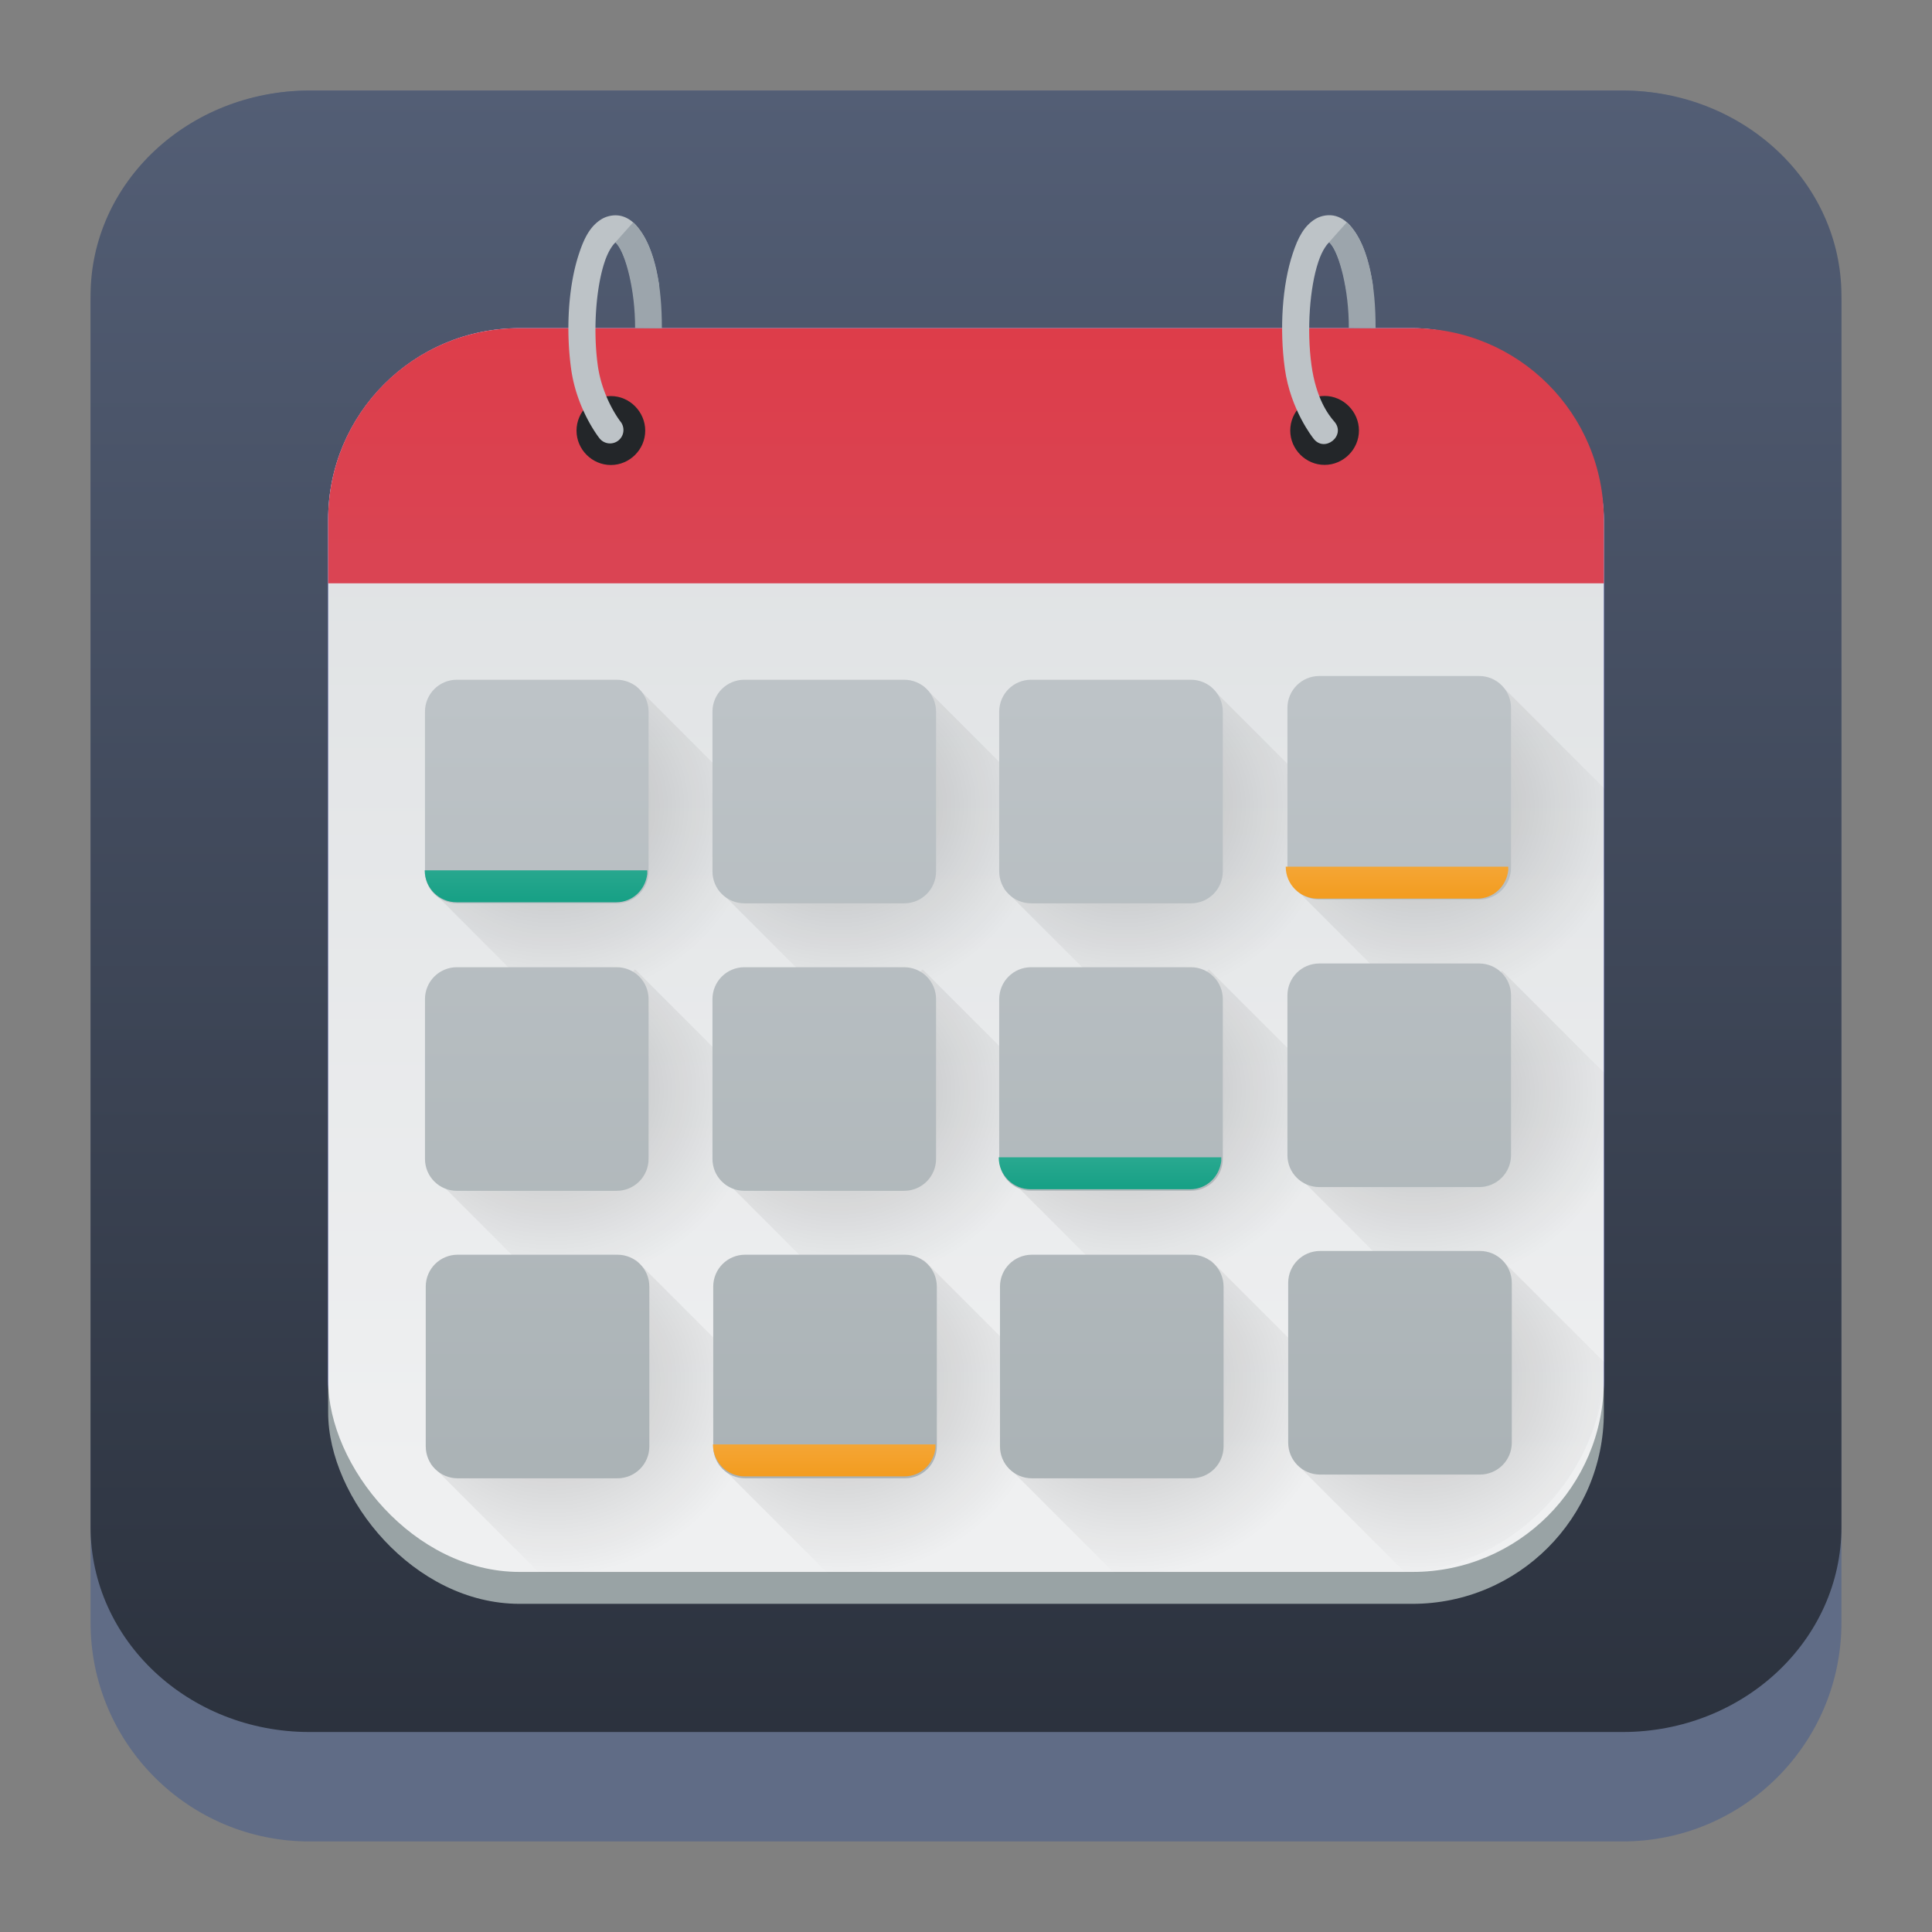 <?xml version="1.0" encoding="UTF-8" standalone="no"?>
<svg
   width="64"
   height="64"
   version="1.1"
   id="svg23117"
   sodipodi:docname="calindori.svg"
   inkscape:version="1.2.1 (9c6d41e410, 2022-07-14)"
   xmlns:inkscape="http://www.inkscape.org/namespaces/inkscape"
   xmlns:sodipodi="http://sodipodi.sourceforge.net/DTD/sodipodi-0.dtd"
   xmlns:xlink="http://www.w3.org/1999/xlink"
   xmlns="http://www.w3.org/2000/svg"
   xmlns:svg="http://www.w3.org/2000/svg">
  <rect width="100%" height="100%" fill="#808080" stroke="none"/>
  <sodipodi:namedview
     id="namedview23119"
     pagecolor="#ffffff"
     bordercolor="#666666"
     borderopacity="1.0"
     inkscape:showpageshadow="2"
     inkscape:pageopacity="0.0"
     inkscape:pagecheckerboard="0"
     inkscape:deskcolor="#d1d1d1"
     showgrid="false"
     inkscape:zoom="4.9166667"
     inkscape:cx="24.508474"
     inkscape:cy="24.508474"
     inkscape:window-width="1920"
     inkscape:window-height="1002"
     inkscape:window-x="0"
     inkscape:window-y="0"
     inkscape:window-maximized="1"
     inkscape:current-layer="svg23117" />
  <defs
     id="defs23105">
    <linearGradient
       id="a"
       y1="547.634"
       y2="499.679"
       x2="388.865"
       gradientUnits="userSpaceOnUse"
       gradientTransform="translate(-453.044,-539.815)"
       x1="428.816">
      <stop
         stop-color="#2a2c2f"
         id="stop23090" />
      <stop
         offset="1"
         stop-color="#536161"
         id="stop23092" />
    </linearGradient>
    <linearGradient
       id="b"
       y1="44"
       y2="12"
       x2="14"
       gradientUnits="userSpaceOnUse"
       x1="36"
       gradientTransform="translate(-68.474,-40.015)">
      <stop
         stop-color="#536161"
         style="stop-color:#bfc9c9;stop-opacity:1"
         id="stop23095" />
      <stop
         offset="1"
         stop-color="#f4f5f5"
         style="stop-color:#fbfbfb;stop-opacity:1"
         id="stop23097" />
    </linearGradient>
    <linearGradient
       id="c"
       y1="527.014"
       x1="406.501"
       y2="539.825"
       x2="419.974"
       gradientUnits="userSpaceOnUse"
       gradientTransform="translate(-453.044,-539.815)">
      <stop
         stop-color="#292c2f"
         id="stop23100" />
      <stop
         offset="1"
         stop-opacity="0"
         id="stop23102" />
    </linearGradient>
    <linearGradient
       inkscape:collect="always"
       xlink:href="#linearGradient22063"
       id="linearGradient22065"
       x1="-14"
       y1="6"
       x2="-14"
       y2="-10"
       gradientUnits="userSpaceOnUse"
       gradientTransform="matrix(3.625,0,0,3.625,82.75,39.25)" />
    <linearGradient
       inkscape:collect="always"
       id="linearGradient22063">
      <stop
         style="stop-color:#292f3a;stop-opacity:1;"
         offset="0"
         id="stop22059" />
      <stop
         style="stop-color:#535e75;stop-opacity:1;"
         offset="1"
         id="stop22061" />
    </linearGradient>
    <linearGradient
       gradientTransform="matrix(1.418,0,0,1.418,-0.973,0.333)"
       id="b-3"
       y1="23.775"
       x1="22.54"
       y2="35.804"
       x2="35.771"
       gradientUnits="userSpaceOnUse">
      <stop
         stop-color="#292c2f"
         id="stop12" />
      <stop
         offset="1"
         stop-color="#292c2f"
         stop-opacity="0"
         id="stop14" />
    </linearGradient>
    <linearGradient
       xlink:href="#linearGradient4564"
       id="linearGradient4570"
       x1="18.653"
       y1="20.191"
       x2="7.432"
       y2="8.525"
       gradientUnits="userSpaceOnUse"
       gradientTransform="matrix(1,0,0,1.158,8,3.145)" />
    <linearGradient
       id="linearGradient4564">
      <stop
         style="stop-color:#ffa92d;stop-opacity:1;"
         offset="0"
         id="stop4566" />
      <stop
         style="stop-color:#ffc169;stop-opacity:1"
         offset="1"
         id="stop4568" />
    </linearGradient>
    <linearGradient
       xlink:href="#linearGradient4574"
       id="linearGradient4580"
       x1="28.615"
       y1="21.502"
       x2="39.94"
       y2="10.118"
       gradientUnits="userSpaceOnUse"
       gradientTransform="matrix(1,0,0,1.158,8,3.145)" />
    <linearGradient
       id="linearGradient4574">
      <stop
         style="stop-color:#bf4231;stop-opacity:1;"
         offset="0"
         id="stop4576" />
      <stop
         style="stop-color:#f58273;stop-opacity:1"
         offset="1"
         id="stop4578" />
    </linearGradient>
    <linearGradient
       xlink:href="#linearGradient4590"
       id="linearGradient4596"
       x1="33.241"
       y1="30.191"
       x2="40.393"
       y2="37.416"
       gradientUnits="userSpaceOnUse"
       gradientTransform="matrix(1,0,0,1.158,8,3.145)" />
    <linearGradient
       id="linearGradient4590">
      <stop
         id="stop4594"
         offset="0"
         style="stop-color:#54d883;stop-opacity:1" />
      <stop
         id="stop4592"
         offset="1"
         style="stop-color:#3bb566;stop-opacity:1;" />
    </linearGradient>
    <linearGradient
       xlink:href="#linearGradient4582"
       id="linearGradient4588"
       x1="19.831"
       y1="26.561"
       x2="9.69"
       y2="37.881"
       gradientUnits="userSpaceOnUse"
       gradientTransform="matrix(1,0,0,1.158,8,3.145)" />
    <linearGradient
       id="linearGradient4582">
      <stop
         id="stop4586"
         offset="0"
         style="stop-color:#7cbcec;stop-opacity:1" />
      <stop
         id="stop4584"
         offset="1"
         style="stop-color:#3b85b5;stop-opacity:1;" />
    </linearGradient>
    <linearGradient
       xlink:href="#linearGradient4626"
       id="linearGradient4632"
       x1="23.693"
       y1="21.277"
       x2="34.937"
       y2="32.522"
       gradientUnits="userSpaceOnUse"
       gradientTransform="matrix(1.1,0,0,1.1,5.6,4.535)" />
    <linearGradient
       id="linearGradient4626">
      <stop
         style="stop-color:#000000;stop-opacity:1;"
         offset="0"
         id="stop4628" />
      <stop
         style="stop-color:#000000;stop-opacity:0;"
         offset="1"
         id="stop4630" />
    </linearGradient>
    <linearGradient
       xlink:href="#linearGradient4598"
       id="linearGradient4604"
       x1="27.197"
       y1="33.475"
       x2="21.366"
       y2="14.901"
       gradientUnits="userSpaceOnUse"
       gradientTransform="matrix(1.1,0,0,1.32,5.6,-0.745)" />
    <linearGradient
       id="linearGradient4598">
      <stop
         style="stop-color:#172525;stop-opacity:1;"
         offset="0"
         id="stop4600" />
      <stop
         style="stop-color:#334545;stop-opacity:1"
         offset="1"
         id="stop4602" />
    </linearGradient>
    <linearGradient
       xlink:href="#linearGradient4656"
       id="linearGradient4662"
       x1="19.025"
       y1="15.232"
       x2="29.946"
       y2="31.765"
       gradientUnits="userSpaceOnUse"
       gradientTransform="matrix(1.1,0,0,1.1,6.7,4.535)" />
    <linearGradient
       id="linearGradient4656">
      <stop
         style="stop-color:#ffffff;stop-opacity:1;"
         offset="0"
         id="stop4658" />
      <stop
         style="stop-color:#536161;stop-opacity:1"
         offset="1"
         id="stop4660" />
    </linearGradient>
    <linearGradient
       id="d"
       gradientTransform="matrix(2.115,2.115,-2.115,2.115,3.209,-828.159)"
       gradientUnits="userSpaceOnUse"
       x1="210.5"
       x2="210.5"
       y1="188"
       y2="193.5">
      <stop
         offset="0"
         stop-color="#9b9ea2"
         id="stop17" />
      <stop
         offset="1"
         stop-color="#1a1b1e"
         id="stop19" />
    </linearGradient>
    <linearGradient
       id="a-3"
       gradientTransform="matrix(3.496,0,0,3.496,1.301,3.3)"
       gradientUnits="userSpaceOnUse"
       x1="8.5"
       x2="0.5"
       y1="7.637"
       y2="-0.372">
      <stop
         offset="0"
         stop-color="#4f5356"
         id="stop2" />
      <stop
         offset="1"
         stop-color="#9b9ea2"
         stop-opacity="1"
         id="stop4" />
    </linearGradient>
    <radialGradient
       id="b-6"
       cx="16"
       cy="17"
       gradientUnits="userSpaceOnUse"
       r="11">
      <stop
         offset="0"
         stop-color="#3dd425"
         stop-opacity=".955"
         id="stop7" />
      <stop
         offset="1"
         stop-color="#59f07c"
         id="stop9" />
    </radialGradient>
    <linearGradient
       id="c-7"
       gradientUnits="userSpaceOnUse"
       x1="14.542"
       x2="26.542"
       y1="16"
       y2="28"
       gradientTransform="matrix(1.5,0,0,1.5,8,7.041)">
      <stop
         offset="0"
         id="stop12-5" />
      <stop
         offset="1"
         stop-opacity="0"
         id="stop14-3" />
    </linearGradient>
    <linearGradient
       xlink:href="#linearGradient564"
       id="linearGradient4309"
       x1="7.623"
       y1="16.497"
       x2="46"
       y2="40"
       gradientUnits="userSpaceOnUse"
       gradientTransform="matrix(1.128,0,0,1.128,4.544,1.478)" />
    <linearGradient
       id="linearGradient564">
      <stop
         style="stop-color:#5e98d7;stop-opacity:1"
         offset="0"
         id="stop223" />
      <stop
         style="stop-color:#3363ac;stop-opacity:1"
         offset="1"
         id="stop225" />
    </linearGradient>
    <linearGradient
       xlink:href="#linearGradient4626"
       id="linearGradient4419"
       x1="4"
       y1="29"
       x2="15.409"
       y2="40.409"
       gradientUnits="userSpaceOnUse"
       gradientTransform="matrix(1.128,0,0,1.128,4.544,3.734)" />
    <linearGradient
       xlink:href="#linearGradient4626"
       id="linearGradient4407"
       x1="10"
       y1="8"
       x2="33.004"
       y2="31.004"
       gradientUnits="userSpaceOnUse"
       gradientTransform="matrix(1.128,0,0,1.128,4.544,3.734)" />
    <linearGradient
       x1="27.72"
       y1="14.786"
       x2="27.72"
       y2="24.357"
       id="linearGradient3432"
       xlink:href="#linearGradient4321"
       gradientUnits="userSpaceOnUse"
       gradientTransform="matrix(1.061,0,0,1.414,-9.076,-2.514)"
       spreadMethod="pad" />
    <linearGradient
       id="linearGradient4321">
      <stop
         offset="0"
         style="stop-color:#ffffff;stop-opacity:1"
         id="stop213" />
      <stop
         offset="1"
         style="stop-color:#b1b1b1;stop-opacity:1"
         id="stop215" />
    </linearGradient>
    <linearGradient
       xlink:href="#linearGradient4192"
       id="linearGradient4333"
       x1="17"
       y1="18"
       x2="11.574"
       y2="9.363"
       gradientUnits="userSpaceOnUse"
       gradientTransform="matrix(1.128,0,0,1.128,4.544,1.478)" />
    <linearGradient
       id="linearGradient4192">
      <stop
         style="stop-color:#44a3c8;stop-opacity:1"
         offset="0"
         id="stop198" />
      <stop
         style="stop-color:#8dcdda;stop-opacity:1"
         offset="1"
         id="stop200" />
    </linearGradient>
    <linearGradient
       xlink:href="#linearGradient4313"
       id="linearGradient4319"
       x1="12"
       y1="18"
       x2="14"
       y2="20"
       gradientUnits="userSpaceOnUse"
       gradientTransform="matrix(1.128,0,0,1.128,5.108,1.591)" />
    <linearGradient
       id="linearGradient4313">
      <stop
         style="stop-color:#ffffff;stop-opacity:1;"
         offset="0"
         id="stop218" />
      <stop
         style="stop-color:#ffffff;stop-opacity:0;"
         offset="1"
         id="stop220" />
    </linearGradient>
    <linearGradient
       xlink:href="#linearGradient4192"
       id="linearGradient4350"
       x1="13"
       y1="38"
       x2="4"
       y2="30"
       gradientUnits="userSpaceOnUse"
       gradientTransform="matrix(1.128,0,0,1.128,4.544,1.478)" />
    <linearGradient
       gradientTransform="matrix(0.337,0,0,0.332,257.39,363.045)"
       xlink:href="#linearGradient3347"
       id="linearGradient3353"
       x1="376.919"
       y1="410.059"
       x2="528.571"
       y2="561.711"
       gradientUnits="userSpaceOnUse" />
    <linearGradient
       id="linearGradient3347">
      <stop
         style="stop-color:#006680;stop-opacity:1;"
         offset="0"
         id="stop215-3" />
      <stop
         offset=".252"
         style="stop-color:#80b3ff;stop-opacity:1"
         id="stop217" />
      <stop
         style="stop-color:#0066ff;stop-opacity:1"
         offset=".459"
         id="stop219" />
      <stop
         offset=".899"
         style="stop-color:#002255;stop-opacity:1"
         id="stop221" />
      <stop
         style="stop-color:#006680;stop-opacity:0;"
         offset="1"
         id="stop223-6" />
    </linearGradient>
    <linearGradient
       id="d-3"
       y1="15"
       x1="12"
       y2="8"
       x2="24"
       gradientUnits="userSpaceOnUse">
      <stop
         stop-color="#2e5d89"
         id="stop229" />
      <stop
         offset="1"
         stop-color="#1b92f4"
         id="stop231" />
    </linearGradient>
    <linearGradient
       id="e"
       y1="10.361"
       x1="9.404"
       y2="15.713"
       x2="14.756"
       gradientUnits="userSpaceOnUse">
      <stop
         id="stop234" />
      <stop
         offset="1"
         stop-opacity="0"
         id="stop236" />
    </linearGradient>
    <linearGradient
       id="a-6"
       y1="37"
       x1="13"
       y2="24"
       x2="8"
       gradientUnits="userSpaceOnUse">
      <stop
         stop-color="#ec4c21"
         id="stop214" />
      <stop
         offset="1"
         stop-color="#ec7b0f"
         id="stop216" />
    </linearGradient>
    <linearGradient
       id="b-7"
       y1="33"
       x1="36"
       y2="40"
       x2="23"
       gradientUnits="userSpaceOnUse">
      <stop
         stop-color="#06a370"
         id="stop219-5" />
      <stop
         offset="1"
         stop-color="#22d1b0"
         id="stop221-3" />
    </linearGradient>
    <linearGradient
       id="c-5"
       y1="12"
       x1="33"
       y2="24"
       x2="38"
       gradientUnits="userSpaceOnUse">
      <stop
         stop-color="#faae2a"
         id="stop224" />
      <stop
         offset="1"
         stop-color="#ffc35a"
         id="stop226" />
    </linearGradient>
    <linearGradient
       xlink:href="#e"
       id="f"
       y1="30.28"
       x1="34.21"
       y2="35.79"
       x2="39.724"
       gradientUnits="userSpaceOnUse" />
    <linearGradient
       xlink:href="#e"
       id="g"
       y1="34.21"
       x1="17.725"
       y2="41.873"
       x2="25.387"
       gradientUnits="userSpaceOnUse" />
    <linearGradient
       id="linearGradient3861"
       x1="23"
       x2="23"
       y1="290.018"
       y2="188.148"
       gradientTransform="matrix(1.056,0,0,1.031,6.645,-250.071)"
       gradientUnits="userSpaceOnUse">
      <stop
         stop-color="#eff0f1"
         offset="0"
         id="stop253" />
      <stop
         stop-color="#bdc3c7"
         offset="1"
         id="stop255" />
    </linearGradient>
    <linearGradient
       id="linearGradient1066"
       x1="23.065"
       x2="23.065"
       y1="2.933"
       y2="-9.409"
       gradientUnits="userSpaceOnUse"
       gradientTransform="matrix(3.993,0,0,3.993,6.645,6.645)">
      <stop
         stop-color="#da4453"
         offset="0"
         id="stop258" />
      <stop
         stop-color="#ed1515"
         offset="1"
         id="stop260" />
    </linearGradient>
    <radialGradient
       id="radialGradient1341"
       cx="2.675"
       cy="4.54"
       r="1.762"
       gradientTransform="matrix(0.981,0,0,0.918,0.286,0.859)"
       gradientUnits="userSpaceOnUse"
       xlink:href="#linearGradient4626" />
    <radialGradient
       id="radialGradient1345"
       cx="2.675"
       cy="4.54"
       r="1.762"
       gradientTransform="matrix(0.981,0,0,0.918,2.672,0.859)"
       gradientUnits="userSpaceOnUse"
       xlink:href="#linearGradient4626" />
    <radialGradient
       id="radialGradient1349"
       cx="2.675"
       cy="4.54"
       r="1.762"
       gradientTransform="matrix(0.981,0,0,0.918,5.047,0.859)"
       gradientUnits="userSpaceOnUse"
       xlink:href="#linearGradient4626" />
    <radialGradient
       id="radialGradient1353"
       cx="2.675"
       cy="4.54"
       r="1.762"
       gradientTransform="matrix(3.708,0,0,3.47,28.197,3.245)"
       gradientUnits="userSpaceOnUse"
       xlink:href="#linearGradient4626" />
    <radialGradient
       id="radialGradient632"
       cx="2.675"
       cy="4.54"
       r="1.762"
       gradientTransform="matrix(0.981,0,0,0.918,0.286,0.859)"
       gradientUnits="userSpaceOnUse"
       xlink:href="#linearGradient4626" />
    <radialGradient
       id="radialGradient640"
       cx="2.675"
       cy="4.54"
       r="1.762"
       gradientTransform="matrix(0.981,0,0,0.918,2.672,0.859)"
       gradientUnits="userSpaceOnUse"
       xlink:href="#linearGradient4626" />
    <radialGradient
       id="radialGradient648"
       cx="2.675"
       cy="4.54"
       r="1.762"
       gradientTransform="matrix(0.981,0,0,0.918,5.047,0.859)"
       gradientUnits="userSpaceOnUse"
       xlink:href="#linearGradient4626" />
    <radialGradient
       id="radialGradient1385"
       cx="2.675"
       cy="4.54"
       r="1.762"
       gradientTransform="matrix(3.708,0,0,3.47,28.197,12.153)"
       gradientUnits="userSpaceOnUse"
       xlink:href="#linearGradient4626" />
    <radialGradient
       id="radialGradient1405"
       cx="2.675"
       cy="4.54"
       r="1.762"
       gradientTransform="matrix(3.708,0,0,3.47,1.082,21.211)"
       gradientUnits="userSpaceOnUse"
       xlink:href="#linearGradient4626" />
    <radialGradient
       id="radialGradient1407"
       cx="2.675"
       cy="4.54"
       r="1.762"
       gradientTransform="matrix(3.708,0,0,3.47,10.097,21.211)"
       gradientUnits="userSpaceOnUse"
       xlink:href="#linearGradient4626" />
    <radialGradient
       id="radialGradient1409"
       cx="2.675"
       cy="4.54"
       r="1.762"
       gradientTransform="matrix(3.708,0,0,3.47,19.074,21.211)"
       gradientUnits="userSpaceOnUse"
       xlink:href="#linearGradient4626" />
    <radialGradient
       id="radialGradient1411"
       cx="2.675"
       cy="4.54"
       r="1.762"
       gradientTransform="matrix(3.708,0,0,3.47,28.197,21.211)"
       gradientUnits="userSpaceOnUse"
       xlink:href="#linearGradient4626" />
    <linearGradient
       id="linearGradient1439"
       x1="23.282"
       x2="23.282"
       y1="11.251"
       y2="2.296"
       gradientUnits="userSpaceOnUse">
      <stop
         stop-color="#bdc3c7"
         offset="0"
         id="stop272" />
      <stop
         stop-color="#eff0f1"
         offset="1"
         id="stop274" />
    </linearGradient>
    <linearGradient
       id="linearGradient1441"
       x1="22.997"
       x2="22.997"
       y1="25.902"
       y2="4.095"
       gradientTransform="matrix(3.78,0,0,3.78,-64,0)"
       gradientUnits="userSpaceOnUse">
      <stop
         stop-color="#7f8c8d"
         offset="0"
         id="stop277" />
      <stop
         stop-color="#bdc3c7"
         offset="1"
         id="stop279" />
    </linearGradient>
    <linearGradient
       id="linearGradient1501"
       x1="19.512"
       x2="19.512"
       y1="5.821"
       y2="2.339"
       gradientUnits="userSpaceOnUse">
      <stop
         stop-color="#16a085"
         offset="0"
         id="stop282" />
      <stop
         stop-color="#fff"
         offset="1"
         id="stop284" />
    </linearGradient>
    <linearGradient
       id="linearGradient1509"
       x1="19.512"
       x2="19.512"
       y1="5.821"
       y2="3.099"
       gradientTransform="translate(2.392,4.763)"
       gradientUnits="userSpaceOnUse"
       xlink:href="#linearGradient1515" />
    <linearGradient
       id="linearGradient1515">
      <stop
         stop-color="#f39c1f"
         offset="0"
         id="stop243" />
      <stop
         stop-color="#fff"
         offset="1"
         id="stop245" />
    </linearGradient>
    <linearGradient
       id="linearGradient1505"
       x1="19.512"
       x2="19.512"
       y1="5.821"
       y2="3.099"
       gradientTransform="translate(4.763,2.381)"
       gradientUnits="userSpaceOnUse">
      <stop
         stop-color="#16a085"
         offset="0"
         id="stop287" />
      <stop
         stop-color="#d9faf4"
         offset="1"
         id="stop289" />
    </linearGradient>
    <linearGradient
       id="linearGradient1525"
       x1="19.512"
       x2="19.512"
       y1="5.821"
       y2="3.099"
       gradientTransform="translate(7.144,-0.03)"
       gradientUnits="userSpaceOnUse"
       xlink:href="#linearGradient1515" />
    <radialGradient
       inkscape:collect="always"
       xlink:href="#linearGradient4626"
       id="radialGradient748"
       gradientUnits="userSpaceOnUse"
       gradientTransform="matrix(0.981,0,0,0.918,0.286,0.859)"
       cx="2.675"
       cy="4.54"
       r="1.762" />
    <radialGradient
       inkscape:collect="always"
       xlink:href="#linearGradient4626"
       id="radialGradient750"
       gradientUnits="userSpaceOnUse"
       gradientTransform="matrix(0.981,0,0,0.918,2.672,0.859)"
       cx="2.675"
       cy="4.54"
       r="1.762" />
    <radialGradient
       inkscape:collect="always"
       xlink:href="#linearGradient4626"
       id="radialGradient752"
       gradientUnits="userSpaceOnUse"
       gradientTransform="matrix(0.981,0,0,0.918,5.047,0.859)"
       cx="2.675"
       cy="4.54"
       r="1.762" />
  </defs>
  <path
     d="M 3,10.25 C 3,6.246 6.246,3 10.25,3 h 43.5 c 4.004,0 7.25,3.246 7.25,7.25 v 43.5 c 0,4.004 -3.246,7.25 -7.25,7.25 H 10.25 C 6.246,61 3,57.754 3,53.75 Z"
     id="path736"
     style="fill:#606c86;fill-opacity:1;stroke-width:3.625" />
  <path
     d="M 3,9.797 C 3,6.043 6.246,3 10.25,3 h 43.5 c 4.004,0 7.25,3.043 7.25,6.797 v 40.781 c 0,3.754 -3.246,6.797 -7.25,6.797 H 10.25 C 6.246,57.375 3,54.332 3,50.578 Z"
     id="path738"
     style="fill:url(#linearGradient22065);fill-opacity:1;stroke-width:3.625" />
  <rect
     x="10.871"
     y="10.871"
     width="42.258"
     height="41.201"
     rx="6.339"
     ry="6.339"
     fill="#0000ff"
     style="stroke-width:3.993;paint-order:normal"
     id="rect298" />
  <rect
     x="10.871"
     y="10.871"
     width="42.258"
     height="42.258"
     rx="6.339"
     ry="6.339"
     fill="#99a3a5"
     stroke-width="1.056"
     style="paint-order:markers fill stroke"
     id="rect300" />
  <rect
     x="10.871"
     y="10.871"
     width="42.258"
     height="41.201"
     rx="6.336"
     ry="6.336"
     fill="url(#linearGradient3861)"
     stroke-width="1.056"
     style="fill:url(#linearGradient3861);paint-order:markers fill stroke"
     id="rect302" />
  <path
     d="m 17.21,10.871 c -3.512,0 -6.339,2.827 -6.339,6.339 v 2.113 h 42.258 v -2.113 c 0,-3.512 -2.827,-6.339 -6.339,-6.339 z"
     fill="url(#linearGradient1066)"
     style="fill:url(#linearGradient1066);stroke-width:3.993;paint-order:normal"
     id="path312" />
  <g
     transform="matrix(3.993,0,0,3.993,6.645,25.626)"
     opacity="0.2"
     id="g338">
    <path
       transform="translate(0,-4.754)"
       d="M 1.905,5.712 2.69,6.498 H 5.428 V 5.845 L 3.605,4.021"
       fill="url(#radialGradient1341)"
       opacity="1"
       style="fill:url(#radialGradient748);paint-order:normal"
       id="path314" />
    <path
       transform="translate(0,-4.754)"
       d="M 4.29,5.712 5.076,6.498 H 7.814 V 5.845 L 5.99,4.021"
       fill="url(#radialGradient1345)"
       opacity="1"
       style="fill:url(#radialGradient750);paint-order:normal"
       id="path316" />
    <path
       transform="translate(0,-4.754)"
       d="M 6.665,5.712 7.451,6.498 H 10.189 V 5.845 L 8.365,4.021"
       fill="url(#radialGradient1349)"
       opacity="1"
       style="fill:url(#radialGradient752);paint-order:normal"
       id="path318" />
    <path
       transform="matrix(0.265,0,0,0.265,0,-4.754)"
       d="m 40.738,15.199 -6.424,6.391 2.969,2.969 H 44 v -6.098 z"
       fill="url(#radialGradient1353)"
       opacity="1"
       style="fill:url(#radialGradient1353);paint-order:normal"
       id="path320" />
    <path
       transform="translate(0,-2.397)"
       d="M 1.905,5.712 2.69,6.498 H 5.428 V 5.845 L 3.605,4.021"
       fill="url(#radialGradient1341)"
       opacity="1"
       style="fill:url(#radialGradient1341);paint-order:normal"
       id="path322" />
    <path
       transform="translate(0,-2.397)"
       d="M 4.29,5.712 5.076,6.498 H 7.814 V 5.845 L 5.99,4.021"
       fill="url(#radialGradient1345)"
       opacity="1"
       style="fill:url(#radialGradient1345);paint-order:normal"
       id="path324" />
    <path
       transform="translate(0,-2.397)"
       d="M 6.665,5.712 7.451,6.498 H 10.189 V 5.845 L 8.365,4.021"
       fill="url(#radialGradient1349)"
       opacity="1"
       style="fill:url(#radialGradient1349);paint-order:normal"
       id="path326" />
    <path
       transform="matrix(0.265,0,0,0.265,0,-4.754)"
       d="m 40.738,24.107 -6.424,6.391 2.969,2.969 H 44 v -6.098 z"
       fill="url(#radialGradient1385)"
       opacity="1"
       style="fill:url(#radialGradient1385);paint-order:normal"
       id="path328" />
    <path
       transform="matrix(0.265,0,0,0.265,0,-4.754)"
       d="m 13.623,33.166 -6.424,6.391 3.434,3.434 C 10.7,42.992 10.766,43 10.834,43 h 11 l -1.316,-2.941 z"
       fill="url(#radialGradient1405)"
       opacity="1"
       style="fill:url(#radialGradient1405);paint-order:normal"
       id="path330" />
    <path
       transform="matrix(0.265,0,0,0.265,0,-4.754)"
       d="M 22.639,33.166 16.215,39.557 19.658,43 H 30.848 L 29.531,40.059 Z"
       fill="url(#radialGradient1407)"
       opacity="1"
       style="fill:url(#radialGradient1407);paint-order:normal"
       id="path332" />
    <path
       transform="matrix(0.265,0,0,0.265,0,-4.754)"
       d="M 31.615,33.166 25.191,39.557 28.635,43 h 8.531 c 0.866,0 1.692,-0.167 2.453,-0.459 l -1.111,-2.482 z"
       fill="url(#radialGradient1409)"
       opacity="1"
       style="fill:url(#radialGradient1409);paint-order:normal"
       id="path334" />
    <path
       transform="matrix(0.265,0,0,0.265,0,-4.754)"
       d="m 40.738,33.166 -6.424,6.391 3.416,3.416 c 3.437,-0.279 6.134,-3.078 6.258,-6.559 z"
       fill="url(#radialGradient1411)"
       opacity="1"
       style="fill:url(#radialGradient1411);paint-order:normal"
       id="path336" />
  </g>
  <g
     transform="matrix(3.993,0,0,3.993,-51.726,8.005)"
     shape-rendering="auto"
     id="g346">
    <path
       d="m 18.307,1.568 c 0,-0.156 -0.129,-0.287 -0.285,-0.287 -0.156,0 -0.285,0.131 -0.285,0.287 0,0.156 0.129,0.285 0.285,0.285 0.156,0 0.285,-0.129 0.285,-0.285 z m -0.197,0 c 0,0.05 -0.038,0.088 -0.088,0.088 -0.05,0 -0.088,-0.038 -0.088,-0.088 0,-0.05 0.038,-0.09 0.088,-0.09 0.05,0 0.088,0.04 0.088,0.09 z"
       color="#000000"
       color-rendering="auto"
       dominant-baseline="auto"
       fill="#232629"
       image-rendering="auto"
       solid-color="#000000"
       style="font-variant-ligatures:normal;font-variant-position:normal;font-variant-caps:normal;font-variant-numeric:normal;font-variant-alternates:normal;font-feature-settings:normal;text-indent:0;text-decoration-line:none;text-decoration-style:solid;text-decoration-color:#000000;text-transform:none;text-orientation:mixed;white-space:normal;shape-padding:0;isolation:auto;mix-blend-mode:normal;paint-order:markers fill stroke"
       id="path340" />
    <path
       d="m 18.115,-0.211 c -0.056,-0.016 -0.12,-0.005 -0.168,0.023 -0.095,0.057 -0.146,0.156 -0.189,0.287 -0.088,0.263 -0.111,0.627 -0.066,0.955 0.047,0.343 0.236,0.578 0.236,0.578 a 0.111,0.111 0 1 0 0.174,-0.139 c 0,0 -0.151,-0.191 -0.189,-0.469 -0.04,-0.294 -0.014,-0.643 0.057,-0.855 0.034,-0.104 0.079,-0.154 0.09,-0.162 0.003,0.001 0.005,0.002 0.018,0.018 0.041,0.052 0.094,0.188 0.121,0.359 a 0.112,0.112 0 1 0 0.221,-0.035 C 18.388,0.157 18.338,-0.003 18.25,-0.113 18.215,-0.158 18.171,-0.195 18.115,-0.211 Z"
       color="#000000"
       color-rendering="auto"
       dominant-baseline="auto"
       fill="#bdc3c7"
       image-rendering="auto"
       solid-color="#000000"
       style="font-variant-ligatures:normal;font-variant-position:normal;font-variant-caps:normal;font-variant-numeric:normal;font-variant-alternates:normal;font-feature-settings:normal;text-indent:0;text-decoration-line:none;text-decoration-style:solid;text-decoration-color:#000000;text-transform:none;text-orientation:mixed;white-space:normal;shape-padding:0;isolation:auto;mix-blend-mode:normal;paint-order:markers fill stroke"
       id="path342" />
    <path
       d="m 18.207,-0.16 -0.148,0.166 c 0.004,0.003 0.015,0.016 0.018,0.02 0.066,0.083 0.147,0.37 0.146,0.691 L 18.445,0.719 C 18.446,0.368 18.39,0.063 18.25,-0.113 c -0.015,-0.019 -0.028,-0.034 -0.043,-0.047 z"
       color="#000000"
       color-rendering="auto"
       dominant-baseline="auto"
       fill="#9ca5ac"
       image-rendering="auto"
       solid-color="#000000"
       style="font-variant-ligatures:normal;font-variant-position:normal;font-variant-caps:normal;font-variant-numeric:normal;font-variant-alternates:normal;font-feature-settings:normal;text-indent:0;text-decoration-line:none;text-decoration-style:solid;text-decoration-color:#000000;text-transform:none;text-orientation:mixed;white-space:normal;shape-padding:0;isolation:auto;mix-blend-mode:normal;paint-order:markers fill stroke"
       id="path344" />
  </g>
  <g
     transform="matrix(3.993,0,0,3.993,-28.083,8.001)"
     shape-rendering="auto"
     id="g354">
    <path
       d="m 18.307,1.568 c 0,-0.156 -0.129,-0.287 -0.285,-0.287 -0.156,0 -0.285,0.131 -0.285,0.287 0,0.156 0.129,0.285 0.285,0.285 0.156,0 0.285,-0.129 0.285,-0.285 z m -0.197,0 c 0,0.05 -0.038,0.088 -0.088,0.088 -0.05,0 -0.088,-0.038 -0.088,-0.088 0,-0.05 0.038,-0.09 0.088,-0.09 0.05,0 0.088,0.04 0.088,0.09 z"
       color="#000000"
       color-rendering="auto"
       dominant-baseline="auto"
       fill="#232629"
       image-rendering="auto"
       solid-color="#000000"
       style="font-variant-ligatures:normal;font-variant-position:normal;font-variant-caps:normal;font-variant-numeric:normal;font-variant-alternates:normal;font-feature-settings:normal;text-indent:0;text-decoration-line:none;text-decoration-style:solid;text-decoration-color:#000000;text-transform:none;text-orientation:mixed;white-space:normal;shape-padding:0;isolation:auto;mix-blend-mode:normal;paint-order:markers fill stroke"
       id="path348" />
    <path
       d="m 18.115,-0.211 c -0.056,-0.016 -0.12,-0.005 -0.168,0.023 -0.095,0.057 -0.146,0.156 -0.189,0.287 -0.088,0.263 -0.111,0.627 -0.066,0.955 0.047,0.343 0.236,0.578 0.236,0.578 0.091,0.126 0.277,-0.022 0.174,-0.139 -0.049,-0.056 -0.151,-0.191 -0.189,-0.469 -0.04,-0.294 -0.014,-0.643 0.057,-0.855 0.034,-0.104 0.079,-0.154 0.09,-0.162 0.003,0.001 0.005,0.002 0.018,0.018 0.041,0.052 0.094,0.188 0.121,0.359 0.023,0.147 0.244,0.112 0.221,-0.035 C 18.388,0.157 18.338,-0.003 18.25,-0.113 18.215,-0.158 18.171,-0.195 18.115,-0.211 Z"
       color="#000000"
       color-rendering="auto"
       dominant-baseline="auto"
       fill="#bdc3c7"
       image-rendering="auto"
       solid-color="#000000"
       style="font-variant-ligatures:normal;font-variant-position:normal;font-variant-caps:normal;font-variant-numeric:normal;font-variant-alternates:normal;font-feature-settings:normal;text-indent:0;text-decoration-line:none;text-decoration-style:solid;text-decoration-color:#000000;text-transform:none;text-orientation:mixed;white-space:normal;shape-padding:0;isolation:auto;mix-blend-mode:normal;paint-order:markers fill stroke"
       id="path350" />
    <path
       d="m 18.207,-0.16 -0.148,0.166 c 0.004,0.003 0.015,0.016 0.018,0.02 0.066,0.083 0.147,0.37 0.146,0.691 L 18.445,0.719 C 18.446,0.368 18.39,0.063 18.25,-0.113 c -0.015,-0.019 -0.028,-0.034 -0.043,-0.047 z"
       color="#000000"
       color-rendering="auto"
       dominant-baseline="auto"
       fill="#9ca5ac"
       image-rendering="auto"
       solid-color="#000000"
       style="font-variant-ligatures:normal;font-variant-position:normal;font-variant-caps:normal;font-variant-numeric:normal;font-variant-alternates:normal;font-feature-settings:normal;text-indent:0;text-decoration-line:none;text-decoration-style:solid;text-decoration-color:#000000;text-transform:none;text-orientation:mixed;white-space:normal;shape-padding:0;isolation:auto;mix-blend-mode:normal;paint-order:markers fill stroke"
       id="path352" />
  </g>
  <g
     transform="matrix(3.993,0,0,3.993,-60.967,6.645)"
     id="g368">
    <g
       fill="url(#linearGradient1439)"
       id="g358"
       style="fill:url(#linearGradient1439)">
      <path
         transform="matrix(0.265,0,0,0.265,16.933,0)"
         d="m 35.023,14.883 c -0.554,1e-6 -1,0.446 -1,1 v 5 c 0,0.554 0.446,1 1,1 h 5 c 0.554,10e-7 1,-0.446 1,-1 v -5 c 0,-0.554 -0.446,-1 -1,-1 z M 8.023,15 c -0.554,0 -1,0.446 -1,1 v 5 c 0,0.554 0.446,1 1,1 h 5 c 0.554,0 1,-0.446 1,-1 v -5 c 0,-0.554 -0.446,-1 -1,-1 z m 9,0 c -0.554,0 -1,0.446 -1,1 v 5 c 0,0.554 0.446,1 1,1 h 5 c 0.554,0 1,-0.446 1,-1 v -5 c 0,-0.554 -0.446,-1 -1,-1 z M 26,15 c -0.554,0 -1,0.446 -1,1 v 5 c 0,0.554 0.446,1 1,1 h 5 c 0.554,0 1,-0.446 1,-1 v -5 c 0,-0.554 -0.446,-1 -1,-1 z m 9.023,8.883 c -0.554,10e-7 -1,0.446 -1,1 v 5 c 0,0.554 0.446,1 1,1 h 5 c 0.554,0 1,-0.446 1,-1 v -5 c 0,-0.554 -0.446,-1 -1,-1 z M 8.023,24 c -0.554,0 -1,0.446 -1,1 v 5 c 0,0.554 0.446,1 1,1 h 5 c 0.554,0 1,-0.446 1,-1 v -5 c 0,-0.554 -0.446,-1 -1,-1 z m 9,0 c -0.554,0 -1,0.446 -1,1 v 5 c 0,0.554 0.446,1 1,1 h 5 c 0.554,0 1,-0.446 1,-1 v -5 c 0,-0.554 -0.446,-1 -1,-1 z m 8.977,0 c -0.554,0 -1,0.446 -1,1 v 5 c 0,0.554 0.446,1 1,1 h 5 c 0.554,0 1,-0.446 1,-1 v -5 c 0,-0.554 -0.446,-1 -1,-1 z m 9.047,8.883 c -0.554,0 -1,0.446 -1,1 v 5 c 0,0.554 0.446,1 1,1 h 5 c 0.554,0 1,-0.446 1,-1 v -5 c 0,-0.554 -0.446,-1 -1,-1 z M 8.047,33 c -0.554,0 -1,0.446 -1,1 v 5 c 0,0.554 0.446,1 1,1 h 5 c 0.554,0 1,-0.446 1,-1 v -5 c 0,-0.554 -0.446,-1 -1,-1 z m 9,0 c -0.554,0 -1,0.446 -1,1 v 5 c 0,0.554 0.446,1 1,1 h 5 c 0.554,0 1,-0.446 1,-1 v -5 c 0,-0.554 -0.446,-1 -1,-1 z m 8.977,0 c -0.554,0 -1,0.446 -1,1 v 5 c 0,0.554 0.446,1 1,1 h 5 c 0.554,0 1,-0.446 1,-1 v -5 c 0,-0.554 -0.446,-1 -1,-1 z"
         fill="url(#linearGradient1441)"
         style="fill:url(#linearGradient1441);paint-order:markers fill stroke"
         id="path356" />
    </g>
    <path
       d="m 18.792,5.556 c 0,0.147 0.118,0.265 0.265,0.265 h 1.323 c 0.136,0 0.242,-0.102 0.258,-0.234 v -0.031 z"
       fill="url(#linearGradient1501)"
       style="fill:url(#linearGradient1501);paint-order:markers fill stroke"
       id="path360" />
    <path
       d="m 21.183,10.319 c 0,0.147 0.118,0.265 0.265,0.265 h 1.323 c 0.136,0 0.242,-0.102 0.258,-0.234 v -0.031 z"
       fill="url(#linearGradient1509)"
       style="fill:url(#linearGradient1509);paint-order:markers fill stroke"
       id="path362" />
    <path
       d="m 23.554,7.937 c 0,0.147 0.118,0.265 0.265,0.265 h 1.323 c 0.136,0 0.242,-0.102 0.258,-0.234 v -0.031 z"
       fill="url(#linearGradient1505)"
       style="fill:url(#linearGradient1505);paint-order:markers fill stroke"
       id="path364" />
    <path
       d="m 25.935,5.526 c 0,0.147 0.118,0.265 0.265,0.265 h 1.323 c 0.136,0 0.242,-0.102 0.258,-0.234 v -0.031 z"
       fill="url(#linearGradient1525)"
       style="fill:url(#linearGradient1525);paint-order:markers fill stroke"
       id="path366" />
  </g>
</svg>
